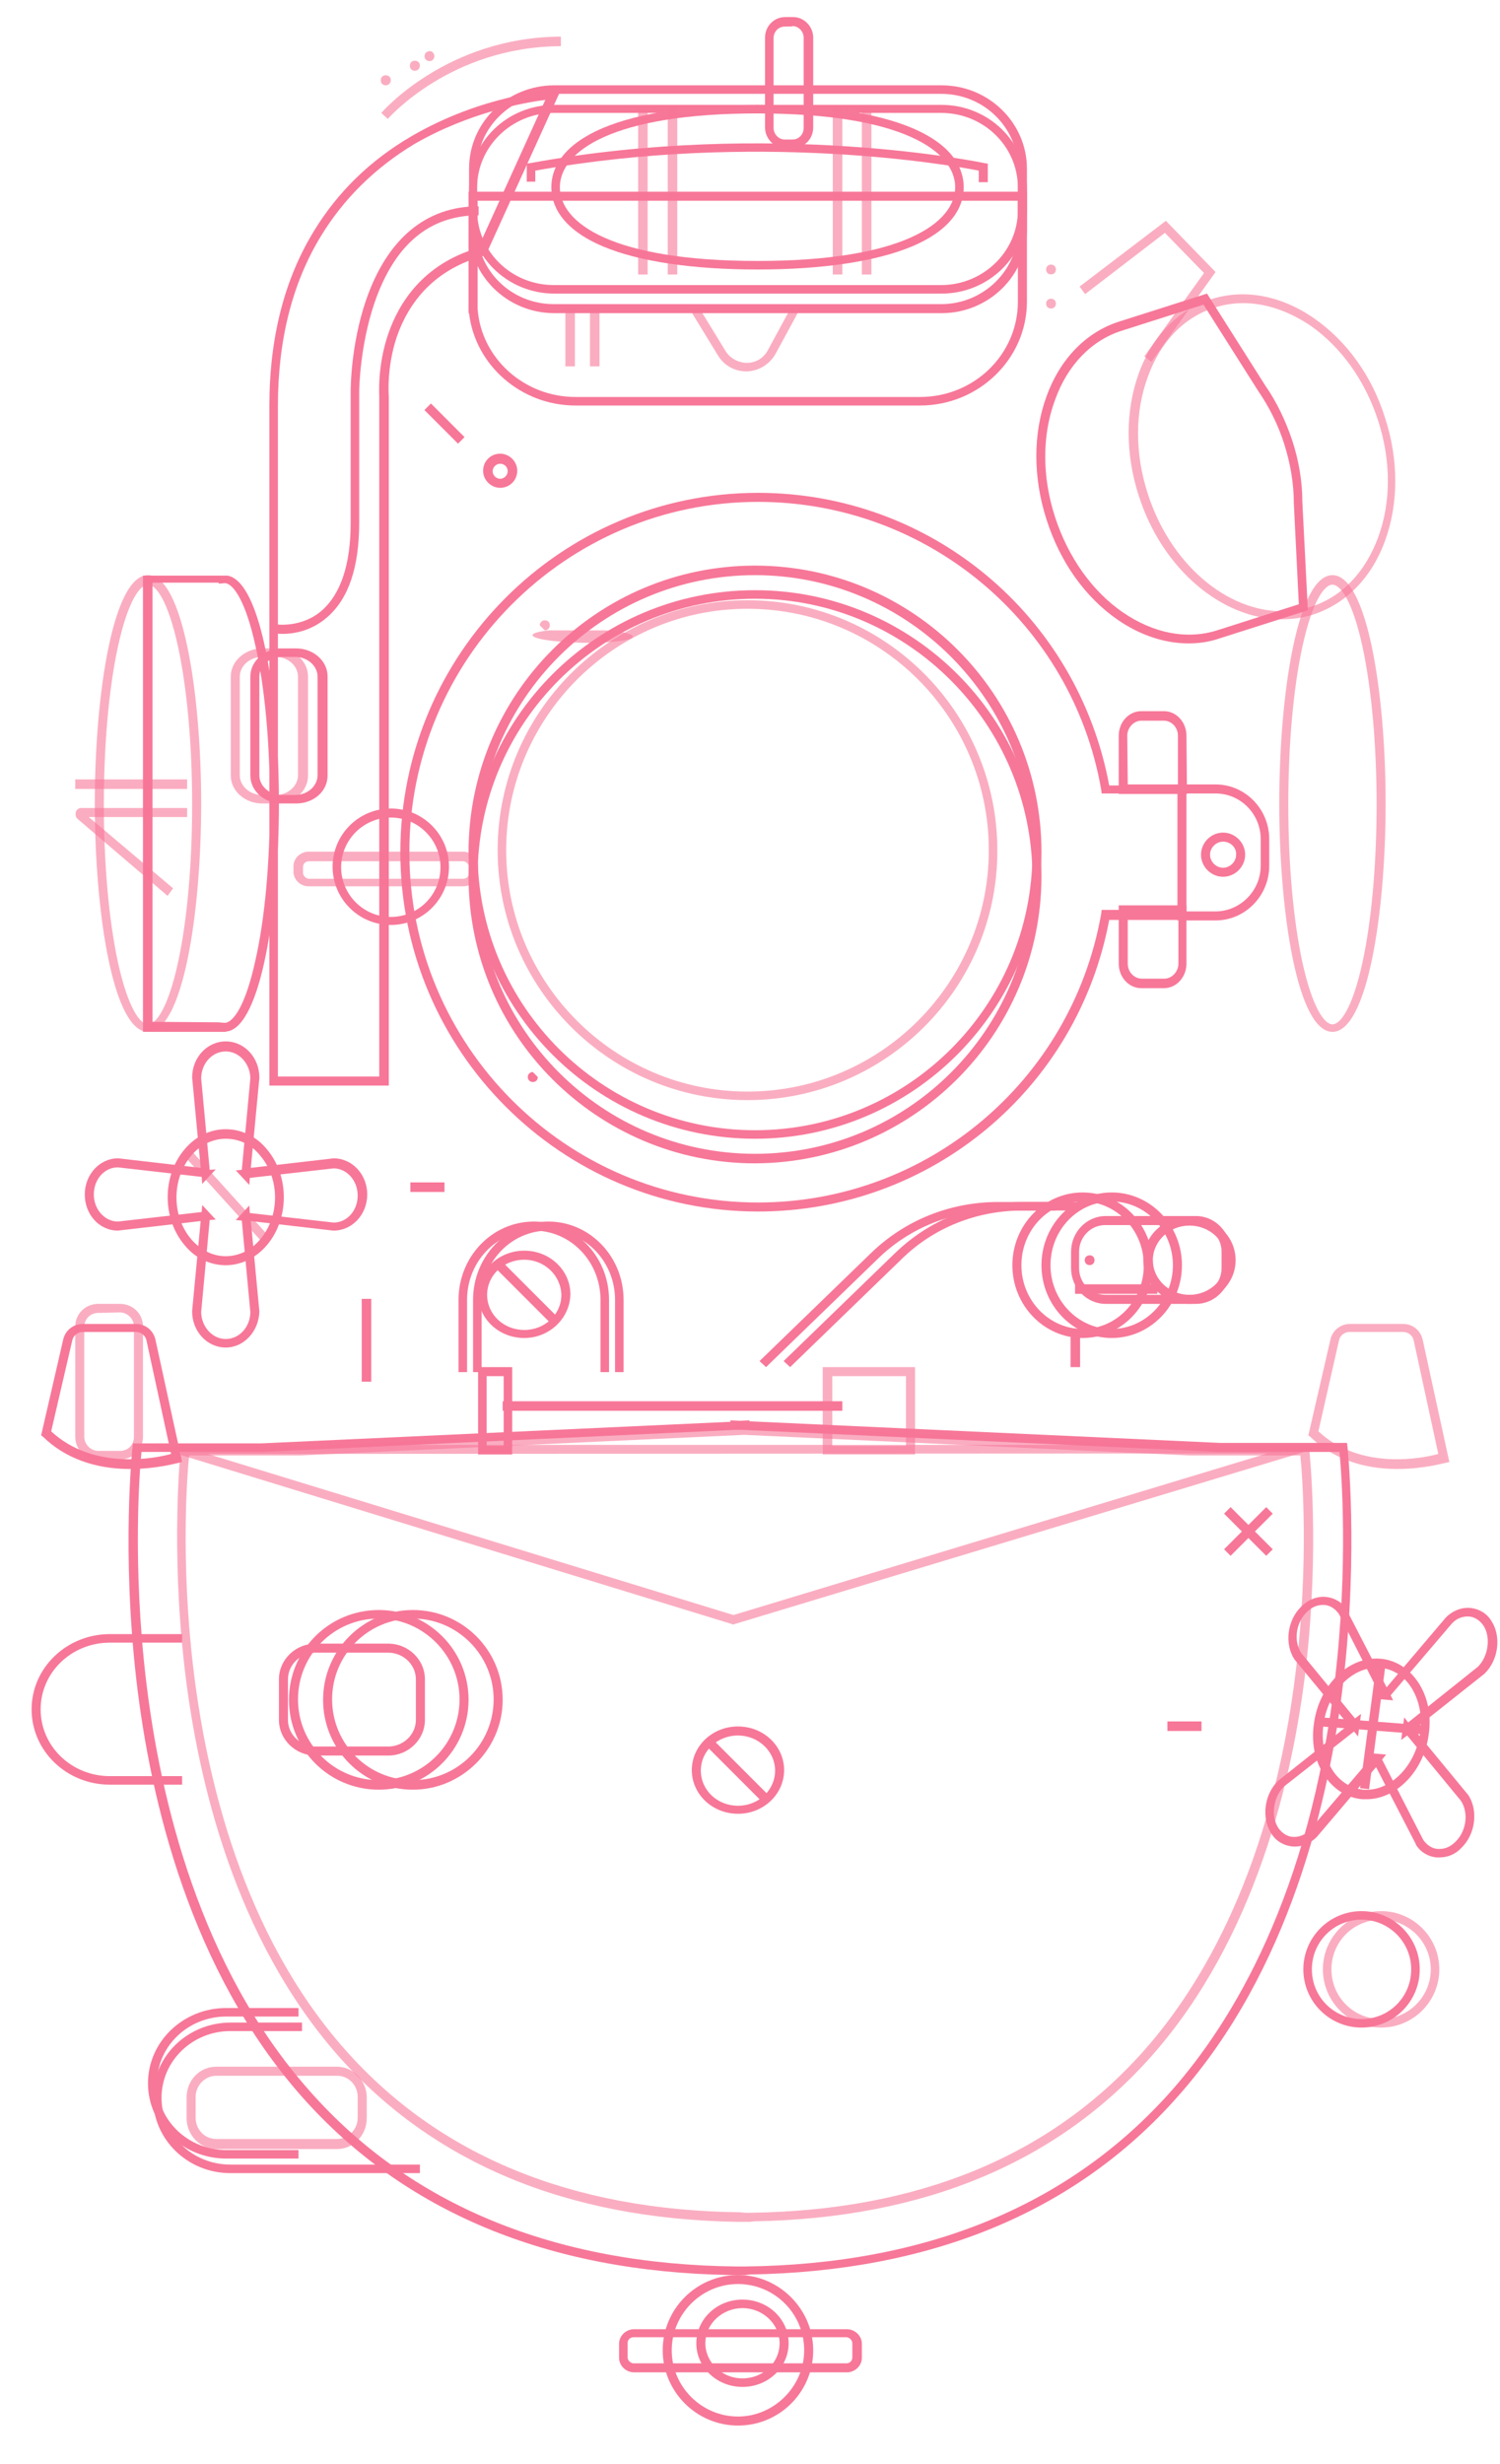 <?xml version="1.0" encoding="utf-8"?>
<!-- Generator: Adobe Illustrator 22.0.0, SVG Export Plug-In . SVG Version: 6.00 Build 0)  -->
<svg version="1.1" id="Layer_1" xmlns="http://www.w3.org/2000/svg" xmlns:xlink="http://www.w3.org/1999/xlink" x="0px" y="0px"
	 viewBox="0 0 299 491" style="enable-background:new 0 0 299 491;" xml:space="preserve">
<style type="text/css">
	.st0{opacity:0.6;}
	.st1{fill:#F21C54;}
	.st2{opacity:0.6;fill:#F21C54;}
</style>
<g class="st0">
	<path class="st1" d="M25.9,292.7c-7,0-13-2.2-17.3-6.4l-0.4-0.3l4.4-19.1c0.4-1.8,2-3.1,3.9-3.1h10.6c1.9,0,3.5,1.3,3.9,3.2
		l5.3,24.3l-0.8,0.2C35.3,291.5,31.3,292.7,25.9,292.7C26,292.7,26,292.7,25.9,292.7z M10.2,285.2c8.4,7.8,20.7,5.4,23.9,4.5
		l-4.9-22.6c-0.2-1-1.1-1.7-2.1-1.7H16.5c-1,0-1.9,0.7-2.1,1.7L10.2,285.2L10.2,285.2z"/>
	<path class="st2" d="M23.9,290.8h-4.3c-2.6,0-4.6-2-4.6-4.5v-22c0-2.5,2-4.5,4.6-4.5h4.3c2.6,0,4.6,2,4.6,4.5v22
		C28.5,288.8,26.5,290.8,23.9,290.8z M19.6,261.6c-1.6,0-2.8,1.2-2.8,2.8v21.9c0,1.5,1.3,2.8,2.8,2.8h4.3c1.6,0,2.8-1.2,2.8-2.8v-22
		c0-1.5-1.3-2.8-2.8-2.8L19.6,261.6L19.6,261.6z M278.5,292.7c-7,0-13-2.2-17.3-6.4l-0.4-0.3l4.4-19.1c0.4-1.8,2-3.1,3.9-3.1h10.6
		c1.9,0,3.5,1.3,3.9,3.2l5.3,24.3l-0.8,0.2C287.8,291.5,283.9,292.7,278.5,292.7C278.6,292.7,278.5,292.7,278.5,292.7L278.5,292.7z
		 M262.8,285.2c8.4,7.8,20.7,5.4,23.9,4.5l-4.9-22.6c-0.2-1-1.1-1.7-2.1-1.7H269c-1,0-1.9,0.7-2.1,1.7L262.8,285.2L262.8,285.2z
		 M0,0 M0,0 M0,0 M0,0"/>
	<path class="st1" d="M36.3,355.6H21.9c-8.6,0-15.6-6.7-15.6-15c0-8.3,7-15,15.6-15h14.4v1.7H21.9c-7.6,0-13.8,5.9-13.8,13.3
		s6.2,13.3,13.8,13.3h14.4V355.6z M59.5,430.1H45.1c-8.6,0-15.6-6.7-15.6-15c0-8.3,7-15,15.6-15h14.4v1.7H45.1
		c-7.6,0-13.8,5.9-13.8,13.3s6.2,13.3,13.8,13.3h14.4C59.5,428.4,59.5,430.1,59.5,430.1z"/>
	<path class="st1" d="M83.7,433H45.9c-8.5,0-15.4-6.7-15.4-15s6.9-15,15.5-15h14.2v1.7H45.9c-7.5,0-13.7,5.9-13.7,13.3
		c0,7.3,6.1,13.3,13.7,13.3h37.8L83.7,433C83.7,433,83.7,433,83.7,433z"/>
	<path class="st1" d="M148.6,453.3h-3v0c-36.4-0.6-65.1-12.6-85.4-35.5c-22.2-25.1-30.2-58.9-33-82.9c-3-26-0.8-46.3-0.8-46.5
		l0.1-0.8H52l93.6-4.3V283l1.9,0.1l1.9-0.1v0.2l93.7,4.3h25.4l0.1,0.8c0,0.2,2.2,20.5-0.8,46.5c-2.8,24-10.8,57.9-33,82.9
		c-20.3,23-49.1,34.9-85.4,35.5L148.6,453.3z M147.5,451.6h1c36.2-0.4,64.8-12.2,85-35c12.1-13.7,27.5-38.9,32.6-81.9
		c2.7-22.9,1.3-41.4,0.9-45.4h-23.8l-95.4-4.4h-0.3l-0.8,0l-94.5,4.4H28.2c-0.4,4-1.8,22.5,0.9,45.4c2.8,23.7,10.7,57.2,32.6,81.9
		c20.1,22.8,48.8,34.6,85,35H147.5L147.5,451.6z"/>
	<path class="st2" d="M149.5,442.7h-2.8v0c-33.7-0.6-60.4-11.7-79.3-33.1c-20.6-23.4-28-54.9-30.6-77.2C34,308.2,36,289.2,36,289
		l0.1-0.8h23.7l86.9-4V284l1.8,0.1l1.8-0.1v0.2l86.9,4h23.7l0.1,0.8c0,0.2,2.1,19.1-0.7,43.3c-2.6,22.3-10.1,53.9-30.6,77.2
		c-18.9,21.4-45.5,32.5-79.3,33.1L149.5,442.7L149.5,442.7z M148.5,440.9h0.9c33.6-0.4,60.1-11.3,78.8-32.5
		c11.2-12.7,25.5-36.2,30.2-76.3c2.5-21.2,1.2-38.3,0.8-42.1h-22.1l-88.7-4.1h-0.1L59.8,290H37.7c-0.4,3.8-1.7,20.9,0.8,42.1
		c2.6,22.1,9.9,53.2,30.2,76.2c18.7,21.2,45.2,32.1,78.8,32.5L148.5,440.9L148.5,440.9z M229.5,72.1l-1.4-1.1l11.9-16.6l-7.8-8
		l-15.9,12.2l-1.1-1.5L232.4,44l9.9,10.2L229.5,72.1z M0,0"/>
	<path class="st1" d="M44.8,205.6H28.5v-90.9h16.9v0c6.7,1.3,10.2,24,10.2,45.4s-3.6,44.1-10.2,45.4v0h-0.2
		C45.1,205.6,44.9,205.6,44.8,205.6L44.8,205.6z M43.6,203.7l1.1,0.1h0.1c1.6,0,4.1-3.2,6.1-12.4c1.9-8.3,2.9-19.5,2.9-31.4
		c0-11.9-1-23-2.9-31.4c-2-9.1-4.5-12.4-6.1-12.4h-0.1l-1.1,0.1v-0.2H30.4v87.5L43.6,203.7L43.6,203.7L43.6,203.7z"/>
	<path class="st2" d="M29.5,205.6c-6.9,0-10.6-23.4-10.6-45.5s3.7-45.5,10.6-45.5c6.9,0,10.6,23.4,10.6,45.5S36.4,205.6,29.5,205.6z
		 M29.5,116.5c-1.6,0-4,3.2-6,12.4c-1.8,8.3-2.8,19.5-2.8,31.4s1,23,2.8,31.4c2,9.1,4.4,12.4,6,12.4s4-3.2,6-12.4
		c1.8-8.3,2.8-19.5,2.8-31.4c0-11.9-1-23-2.8-31.4C33.5,119.7,31.1,116.5,29.5,116.5L29.5,116.5z M0,0"/>
	<path class="st2" d="M15,155.3h22.3v1.9H15V155.3z M33.4,178.5l-17.9-15.3c-0.4-0.3-0.5-0.9-0.4-1.4c0.2-0.5,0.6-0.8,1.1-0.8h21.1
		v1.8H17.7l16.8,14.2L33.4,178.5L33.4,178.5z M0,0"/>
	<path class="st2" d="M265.6,205.6c-6.9,0-10.6-23.4-10.6-45.5s3.7-45.5,10.6-45.5c6.9,0,10.6,23.4,10.6,45.5
		S272.5,205.6,265.6,205.6z M265.6,116.5c-1.6,0-4,3.2-6,12.4c-1.8,8.3-2.8,19.5-2.8,31.4s1,23,2.8,31.4c2,9.1,4.4,12.4,6,12.4
		c1.6,0,4-3.2,6-12.4c1.8-8.3,2.8-19.5,2.8-31.4c0-11.9-1-23-2.8-31.4C269.6,119.7,267.2,116.5,265.6,116.5L265.6,116.5z M0,0 M0,0
		 M0,0"/>
	<path class="st2" d="M182.4,289.8H164v-17.4h18.4V289.8z M165.9,288.1h14.7v-13.9h-14.7V288.1z M0,0"/>
	<path class="st1" d="M151.1,241.4c-39.3,0-71.3-32.1-71.3-71.6c0-39.5,32-71.6,71.3-71.6c34.4,0,63.7,24.4,70,58.3h15.4v26.8h-15.4
		C214.8,217,185.5,241.4,151.1,241.4z M151.1,100c-38.3,0-69.5,31.3-69.5,69.8s31.2,69.8,69.5,69.8c33.7,0,62.5-24.2,68.4-57.5
		l0.1-0.8h15.2v-23.2h-15.2l-0.1-0.8C213.7,124.2,184.9,100,151.1,100z"/>
	<path class="st1" d="M236.6,158.2H223v-11.6c0-2.7,2-4.9,4.5-4.9h4.5c2.5,0,4.5,2.2,4.5,4.9L236.6,158.2L236.6,158.2z M224.8,156.3
		h10v-9.7c0-1.7-1.3-3-2.8-3h-4.5c-1.5,0-2.8,1.4-2.8,3L224.8,156.3L224.8,156.3z M232,196.9h-4.5c-2.5,0-4.5-2.2-4.5-4.9v-11.6
		h13.5v11.6C236.5,194.7,234.5,196.9,232,196.9z M224.8,182.3v9.7c0,1.7,1.3,3,2.8,3h4.5c1.5,0,2.8-1.4,2.8-3v-9.7L224.8,182.3
		L224.8,182.3z"/>
	<path class="st1" d="M242.3,183.4h-7.6v-27.1h7.6c5.9,0,10.7,4.9,10.7,10.9v5.3C253,178.5,248.2,183.4,242.3,183.4L242.3,183.4z
		 M236.4,181.6h5.9c4.9,0,9-4.1,9-9.1v-5.3c0-5-4-9.1-9-9.1h-5.9V181.6L236.4,181.6z"/>
	<path class="st1" d="M243.8,174.7c-2.4,0-4.4-2-4.4-4.4c0-2.4,2-4.4,4.4-4.4c2.4,0,4.4,2,4.4,4.4S246.2,174.7,243.8,174.7z
		 M243.8,167.7c-1.4,0-2.6,1.2-2.6,2.6s1.2,2.6,2.6,2.6c1.4,0,2.6-1.2,2.6-2.6C246.5,168.9,245.3,167.7,243.8,167.7z M150.5,231.8
		c-31.5,0-57.1-25.6-57.1-57.1c0-31.5,25.6-57.1,57.1-57.1c31.5,0,57.1,25.6,57.1,57.1C207.5,206.2,181.9,231.7,150.5,231.8
		L150.5,231.8z M150.5,119.3c-30.5,0-55.3,24.8-55.3,55.3c0,30.5,24.8,55.3,55.3,55.3c30.5,0,55.3-24.8,55.3-55.3
		C205.7,144.2,180.9,119.3,150.5,119.3z"/>
	<path class="st1" d="M150.5,226.9c-31.5,0-57.1-25.6-57.1-57.1c0-31.5,25.6-57.1,57.1-57.1c31.5,0,57.1,25.6,57.1,57.1
		C207.5,201.3,181.9,226.9,150.5,226.9z M150.5,114.6c-30.5,0-55.3,24.8-55.3,55.3c0,30.5,24.8,55.3,55.3,55.3
		c30.5,0,55.3-24.8,55.3-55.3C205.7,139.4,180.9,114.6,150.5,114.6z"/>
	<path class="st2" d="M149,219.2c-27.5,0-49.8-22.4-49.8-49.8s22.3-49.8,49.8-49.8s49.8,22.4,49.8,49.8
		C198.9,196.8,176.5,219.2,149,219.2L149,219.2z M149,121.3c-26.5,0-48.1,21.6-48.1,48.1c0,26.5,21.6,48.1,48.1,48.1
		s48.1-21.6,48.1-48.1C197.1,142.8,175.5,121.3,149,121.3z M0,0 M0,0"/>
	<path class="st1" d="M106.2,213.6c-0.5,0-1,0.4-1,1c0,0.5,0.4,1,1,1s1-0.4,1-1c0,0,0,0,0,0"/>
	<path class="st2" d="M0,0"/>
	<path class="st2" d="M0,0"/>
	<path class="st2" d="M107.6,124.6c0-0.5,0.4-1,1-1s1,0.4,1,1c0,0.5-0.4,1-1,1l0,0 M109.5,125.6c-4.1,0.4-4.5,1.3-0.8,1.9
		c3.7,0.6,10,0.8,14.1,0.3c4.1-0.4,4.5-1.3,0.8-1.9c-0.8-0.1-1.7-0.2-2.8-0.3 M0,0"/>
	<path class="st1" d="M236.9,128.2c-4.7,0-9.6-1.6-14.1-4.7c-6.5-4.5-11.5-11.5-14.2-20c-2.7-8.4-2.7-17.1,0-24.5
		c2.7-7.5,7.9-12.8,14.4-14.9l17.6-5.6l11.6,18.3c2.3,3.3,4.1,7.1,5.4,11c1.3,4,2,8.1,2,12.2l1.1,21.6l-17.6,5.6
		C241.1,127.9,239,128.2,236.9,128.2L236.9,128.2z M239.9,60.7l-16.3,5.2c-6,1.9-10.8,6.8-13.3,13.8c-2.6,7-2.6,15.3,0,23.3
		c2.6,8,7.4,14.8,13.5,19c6.1,4.2,12.8,5.5,18.8,3.6l16.3-5.2l-1-20.2c0-3.9-0.7-7.9-1.9-11.7c-1.2-3.8-3-7.4-5.2-10.6L239.9,60.7
		L239.9,60.7z"/>
	<path class="st2" d="M255.5,123.4c-11.8,0-23.8-9.9-28.5-24.6c-2.7-8.3-2.7-17,0-24.4c2.7-7.5,7.9-12.7,14.5-14.8
		c6.6-2.1,13.9-0.7,20.4,3.8c6.5,4.5,11.6,11.5,14.2,19.9c2.7,8.3,2.7,17,0,24.4c-2.7,7.5-7.9,12.7-14.5,14.8
		C259.6,123.1,257.6,123.4,255.5,123.4L255.5,123.4z M247.8,60.4c-1.9,0-3.9,0.3-5.7,0.9c-6.1,1.9-10.8,6.8-13.3,13.8
		c-2.6,7-2.6,15.3,0,23.3c4.5,14,15.7,23.4,26.8,23.4c1.9,0,3.8-0.3,5.7-0.9c6.1-1.9,10.8-6.8,13.4-13.8c2.6-7,2.6-15.3,0-23.3
		c-2.6-8-7.4-14.7-13.6-19C256.7,61.9,252.2,60.4,247.8,60.4L247.8,60.4z M0,0 M0,0 M0,0 M0,0"/>
	<path class="st1" d="M100.2,279.2h67.7v1.9h-67.7V279.2z"/>
	<path class="st1" d="M102.1,289.8h-6.8v-17.4h6.8V289.8z M97,288.1h3.4v-13.9H97V288.1z M77.5,216.3H53.7V80.8
		c0-13.5,3-25.2,8.9-34.8c4.7-7.7,11.2-14.1,19.5-18.9C96,19,109.7,18,110.3,18l1.5-0.1l-15,33L96.3,51c-8.5,2.4-14.3,7.8-17.2,16.1
		C77,73.3,77.5,79,77.5,79V216.3z M55.4,214.5h20.2V79.1c0-0.6-0.4-6.2,1.8-12.6c2.1-6.1,6.9-13.9,17.9-17.1l13.4-29.5
		c-3.9,0.5-15,2.4-26.1,8.8C74.8,33.4,68.5,39.6,64,47c-5.7,9.3-8.6,20.7-8.6,33.8L55.4,214.5L55.4,214.5L55.4,214.5z M158.1,29.5
		h-1.6c-2.2,0-4-1.9-4-4.1V7.5c0-2.3,1.8-4.1,4-4.1h1.6c2.2,0,4,1.9,4,4.1v17.9C162.1,27.7,160.3,29.5,158.1,29.5z M156.4,5.3
		c-1.2,0-2.2,1-2.2,2.3v17.9c0,1.2,1,2.3,2.2,2.3h1.6c1.2,0,2.2-1,2.2-2.3V7.5c0-1.2-1-2.3-2.2-2.3C158.1,5.3,156.4,5.3,156.4,5.3z"
		/>
	<path class="st1" d="M183.4,80.8h-68.7c-10.8,0-20-8-21.2-18.4h-0.1V38.2h111.3v21.9C204.7,71.5,195.1,80.8,183.4,80.8L183.4,80.8z
		 M95.2,60.7l0,0.8c0.7,9.9,9.3,17.6,19.5,17.6h68.7c10.8,0,19.5-8.5,19.5-19v-0.8l0-0.9h0V40H95.2V60.7z"/>
	<path class="st1" d="M187.7,62.4h-77.2c-9.4,0-17-7.5-17-16.6v-8.3c0-9.2,7.6-16.6,17-16.6h77.2c9.4,0,17,7.5,17,16.6v8.3
		C204.7,55,197,62.4,187.7,62.4L187.7,62.4z M110.4,22.5c-8.4,0-15.3,6.7-15.3,14.9v8.3c0,8.2,6.8,14.9,15.3,14.9h77.2
		c8.4,0,15.3-6.7,15.3-14.9v-8.3c0-8.2-6.8-14.9-15.3-14.9L110.4,22.5L110.4,22.5z"/>
	<path class="st1" d="M187.7,58.5h-77.2c-9.4,0-17-7.5-17-16.6v-8.3c0-9.2,7.6-16.6,17-16.6h77.2c9.4,0,17,7.5,17,16.6v8.3
		C204.7,51.1,197,58.5,187.7,58.5L187.7,58.5z M110.4,18.7c-8.4,0-15.3,6.7-15.3,14.9v8.3c0,8.2,6.8,14.9,15.3,14.9h77.2
		c8.4,0,15.3-6.7,15.3-14.9v-8.3c0-8.2-6.8-14.9-15.3-14.9L110.4,18.7L110.4,18.7z"/>
	<path class="st1" d="M151,53.7c-13,0-23.7-1.6-30.8-4.6c-8.5-3.6-10.3-8.4-10.3-11.8c0-3.4,1.8-8.2,10.3-11.8
		c7.1-3,17.8-4.6,30.8-4.6c13,0,23.7,1.6,30.8,4.6c8.5,3.6,10.3,8.4,10.3,11.8c0,3.4-1.8,8.2-10.3,11.8
		C174.6,52.1,164,53.7,151,53.7L151,53.7z M151,22.6c-29,0-39.4,7.6-39.4,14.7s10.3,14.7,39.4,14.7c29,0,39.4-7.6,39.4-14.7
		C190.4,30.2,180,22.6,151,22.6L151,22.6z"/>
	<path class="st1" d="M196.9,36.3h-1.8V34c-5.6-1.1-44.2-7.9-88.4,0v2.2H105v-3.6l0.7-0.1c48.2-8.8,90.1-0.1,90.5,0l0.7,0.1
		C196.9,32.6,196.9,36.3,196.9,36.3z"/>
	<path class="st2" d="M133.1,21.8h1.9v32.9h-1.9V21.8z M127.2,21.8h1.9v32.9h-1.9V21.8z M171.8,21.8h1.9v32.9h-1.9V21.8z M166,21.8
		h1.9v32.9H166V21.8z M148.8,74c-2.4,0-4.5-1.2-5.7-3.2l-5.2-8.5l1.5-0.9l5.2,8.5c0.9,1.5,2.6,2.4,4.3,2.4c1.8,0,3.4-1,4.2-2.6
		l4.5-8.3l1.5,0.8l-4.5,8.3c-1.2,2.1-3.3,3.4-5.7,3.5H148.8L148.8,74z M112.7,61.4h1.9v11.6h-1.9V61.4z M117.6,61.4h1.9v11.6h-1.9
		V61.4z M77.3,23.7L76,22.5c0.1-0.1,13-15.1,35.8-15.2v1.9C89.8,9.3,77.4,23.6,77.3,23.7z M77.9,16c0,0.5-0.4,1-1,1s-1-0.4-1-1
		s0.4-1,1-1S77.9,15.4,77.9,16 M83.7,13.1c0,0.5-0.4,1-1,1s-1-0.4-1-1s0.4-1,1-1S83.7,12.5,83.7,13.1 M86.5,10.8
		c0.2,0.5,0,1.1-0.5,1.3c-0.5,0.2-1.1,0-1.3-0.5c-0.2-0.5,0-1.1,0.5-1.3C85.8,10,86.3,10.3,86.5,10.8 M210.4,53.3
		c0.2,0.5,0,1.1-0.5,1.3c-0.5,0.2-1.1,0-1.3-0.5c-0.2-0.5,0-1.1,0.5-1.3C209.6,52.6,210.2,52.8,210.4,53.3 M210.4,60.1
		c0.2,0.5,0,1.1-0.5,1.3c-0.5,0.2-1.1,0-1.3-0.5c-0.2-0.5,0-1.1,0.5-1.3C209.6,59.4,210.2,59.6,210.4,60.1 M0,0 M0,0 M0,0 M0,0"/>
	<path class="st1" d="M81.8,235.6h6.8v1.9h-6.8V235.6z M45,268.5c-3.7,0-6.7-3.2-6.7-7.2v-0.1l1.7-17.9l-16.5,1.9
		c-3.7,0-6.6-3.2-6.6-7.2c0-4,3-7.2,6.6-7.2h0.1l16.4,1.9l-1.7-18c0-4,3-7.2,6.7-7.2s6.7,3.2,6.7,7.2v0.1l-1.7,17.9l16.5-1.9
		c3.7,0,6.7,3.2,6.7,7.2c0,4-3,7.2-6.7,7.2h-0.1l-16.4-1.9l1.7,18C51.6,265.3,48.6,268.5,45,268.5L45,268.5z M40.1,261.4
		c0,2.9,2.2,5.4,4.9,5.4c2.7,0,4.9-2.4,4.9-5.4l-1.7-18.2l-1.2-0.1l2.7-2.9l0.1,1.5l16.7,1.9c2.7,0,4.8-2.4,4.8-5.4
		s-2.2-5.4-4.8-5.4l-16.7,1.9l-0.1,1.4l-2.7-2.9l1.2-0.1l1.7-18.2c0-2.9-2.2-5.4-4.9-5.4c-2.7,0-4.9,2.4-4.9,5.4l1.7,18.2L43,233
		l-2.7,2.9l-0.1-1.4l-16.7-1.9c-2.7,0-4.8,2.4-4.8,5.4s2.2,5.4,4.8,5.4l16.7-1.9l0.1-1.4l2.7,2.9l-1.2,0.1
		C41.8,243.2,40.1,261.4,40.1,261.4z"/>
	<path class="st1" d="M45,252.1c-3.1,0-6.1-1.4-8.2-4c-4.5-5.3-4.5-13.8,0-19.1c2.2-2.6,5.1-4,8.2-4s6.1,1.4,8.2,4
		c4.5,5.3,4.5,13.8,0,19.1C51.1,250.6,48.1,252.1,45,252.1z M45,226.9c-2.6,0-5.1,1.2-6.9,3.4c-3.9,4.6-3.9,12,0,16.6
		c1.9,2.2,4.3,3.4,6.9,3.4c2.6,0,5.1-1.2,6.9-3.4c3.9-4.6,3.9-12,0-16.6C50.1,228,47.6,226.9,45,226.9z M36.3,228.8l16.5,17.4"/>
	<path class="st2" d="M36.6,230.2l1.3-1.2l15.3,16.9l-1.3,1.2L36.6,230.2z M52.7,228.8l-16.5,17.4 M0,0 M0,0 M0,0 M0,0"/>
	<path class="st1" d="M232.7,343h6.8v1.9h-6.8V343z M286.9,370.1c-0.2,0-0.4,0-0.6,0c-1.7-0.2-3.2-1.1-4.1-2.6l0-0.1l-7.9-15.3
		l-11.8,13.9c-1.4,1.4-3.2,2.1-5,1.9c-1.7-0.2-3.2-1.1-4.1-2.6c-2-3.1-1.4-7.8,1.4-10.5l0,0l14-11.1l-10.8-13.1
		c-2-3.1-1.4-7.8,1.4-10.5c1.4-1.4,3.2-2.1,5-1.9c1.7,0.2,3.2,1.1,4.1,2.6l0,0.1l7.9,15.3l11.8-13.9c1.4-1.4,3.2-2.1,5-1.9
		c1.7,0.2,3.2,1.1,4.1,2.6c2,3.1,1.4,7.8-1.4,10.5l0,0l-14,11.1l10.8,13.1c2,3.1,1.4,7.8-1.4,10.5
		C290.1,369.5,288.5,370.1,286.9,370.1L286.9,370.1z M283.7,366.6c0.7,1,1.7,1.7,2.8,1.8c1.3,0.1,2.5-0.3,3.6-1.4
		c2.2-2.1,2.7-5.8,1.1-8.2l-10.7-13l-1.2,0.9l0.6-4.5l0.8,1l13.9-11.1c2.1-2.1,2.6-5.9,1.1-8.2c-0.7-1-1.7-1.7-2.8-1.8
		c-1.2-0.1-2.5,0.3-3.5,1.4l-12.2,14.3l0.5,1l-3.5-0.3l0.8-1l-8.1-15.9c-0.7-1-1.7-1.7-2.8-1.8c-1.3-0.1-2.5,0.3-3.6,1.4
		c-2.2,2.1-2.7,5.8-1.1,8.2l10.7,13l1.2-0.9l-0.6,4.5l-0.8-1L255.9,356c-2.1,2.1-2.6,5.9-1.1,8.2c0.7,1,1.7,1.7,2.8,1.8
		c1.2,0.1,2.5-0.3,3.5-1.4l12.2-14.3l-0.5-1l3.5,0.3l-0.8,1L283.7,366.6z"/>
	<path class="st1" d="M272.4,358.5c-0.2,0-0.5,0-0.8,0c-2.7-0.2-5.2-1.6-7-3.9c-2.3-2.9-3.3-6.9-2.7-11.1c1-7.7,6.9-13.5,13.2-13
		c2.7,0.2,5.2,1.6,7,3.9c2.3,2.9,3.3,6.9,2.7,11.1C283.9,352.8,278.4,358.5,272.4,358.5L272.4,358.5z M274.4,332.3
		c-5.1,0-9.8,5-10.6,11.4c-0.5,3.7,0.4,7.2,2.3,9.7c1.5,1.9,3.5,3,5.7,3.2c5.3,0.4,10.4-4.7,11.3-11.4c0.5-3.7-0.4-7.2-2.3-9.7
		c-1.5-1.9-3.5-3-5.7-3.2L274.4,332.3L274.4,332.3z M284,345.9l-20.3-1.9"/>
	<path class="st1" d="M263.3,344l0.1-1.8l20.7,1.6l-0.1,1.8L263.3,344z M275.3,331.4l-2.9,26.1"/>
	<path class="st1" d="M271.1,356.3l3.3-25l1.8,0.2l-3.3,25L271.1,356.3z M56.4,126.3c-1,0-1.6-0.1-1.7-0.1l0.3-1.8
		c0,0,5,0.8,9.1-2.7c3.8-3.3,5.8-9.2,5.8-17.5V77.9c0-0.4,0-9.2,3.1-18.2c4.2-12.1,11.9-18.6,22.4-18.6v1.8
		c-9.8,0-16.7,5.8-20.7,17.3c-3,8.7-3.1,17.6-3.1,17.7v26.2c0,8.9-2.1,15.2-6.4,18.9C62,125.8,58.4,126.3,56.4,126.3z M59,160.1
		h-2.8c-3.5,0-6.3-2.5-6.3-5.6v-19.7c0-3.1,2.9-5.6,6.3-5.6H59c3.5,0,6.3,2.5,6.3,5.6v19.7C65.3,157.7,62.5,160.1,59,160.1z
		 M56.1,130.9c-2.4,0-4.4,1.8-4.4,3.9v19.7c0,2.1,2,3.9,4.4,3.9h2.8c2.4,0,4.4-1.8,4.4-3.9v-19.7c0-2.1-2-3.9-4.4-3.9L56.1,130.9
		L56.1,130.9z"/>
	<path class="st2" d="M55.1,160.1h-2.8c-3.5,0-6.3-2.5-6.3-5.6v-19.7c0-3.1,2.9-5.6,6.3-5.6h2.8c3.5,0,6.3,2.5,6.3,5.6v19.7
		C61.4,157.7,58.6,160.1,55.1,160.1z M52.2,130.9c-2.4,0-4.4,1.8-4.4,3.9v19.7c0,2.1,2,3.9,4.4,3.9h2.8c2.4,0,4.4-1.8,4.4-3.9v-19.7
		c0-2.1-2-3.9-4.4-3.9L52.2,130.9L52.2,130.9z M0,0"/>
	<path class="st2" d="M67.2,428.2H43.1c-3.2,0-5.9-2.8-5.9-6.1v-4.2c0-3.4,2.6-6.1,5.9-6.1h24.1c3.2,0,5.9,2.8,5.9,6.1v4.2
		C73.1,425.4,70.5,428.2,67.2,428.2z M43.1,413.6c-2.2,0-4.1,1.9-4.1,4.2v4.2c0,2.3,1.8,4.2,4.1,4.2h24.1c2.2,0,4.1-1.9,4.1-4.2
		v-4.2c0-2.3-1.8-4.2-4.1-4.2H43.1z M0,0 M0,0"/>
	<path class="st1" d="M77.9,184.3c-6.4,0-11.6-5.2-11.6-11.6s5.2-11.6,11.6-11.6c6.4,0,11.6,5.2,11.6,11.6
		C89.5,179.1,84.3,184.3,77.9,184.3L77.9,184.3z M77.9,162.9c-5.4,0-9.9,4.4-9.9,9.9c0,5.4,4.4,9.9,9.9,9.9s9.9-4.4,9.9-9.9
		C87.8,167.3,83.3,162.9,77.9,162.9z"/>
	<path class="st2" d="M92.3,176.6H61.5c-1.6,0-3-1.3-3-2.9v-1.1c0-1.6,1.4-2.9,3-2.9h30.8c1.6,0,3,1.3,3,2.9v1.1
		C95.3,175.3,94,176.6,92.3,176.6z M61.6,171.6c-0.7,0-1.2,0.5-1.2,1.2v1.1c0,0.6,0.6,1.2,1.2,1.2h30.7c0.7,0,1.2-0.5,1.2-1.2v-1.1
		c0-0.6-0.6-1.2-1.2-1.2C92.3,171.6,61.6,171.6,61.6,171.6z M0,0"/>
	<path class="st1" d="M147.1,483.3c-8.3,0-15-6.8-15-15c0-8.3,6.8-15,15-15c8.2,0,15,6.8,15,15C162.1,476.6,155.4,483.3,147.1,483.3
		L147.1,483.3z M147.1,455.1c-7.3,0-13.2,6-13.2,13.2c0,7.3,6,13.2,13.2,13.2s13.2-6,13.2-13.2C160.3,461,154.4,455.1,147.1,455.1
		L147.1,455.1z"/>
	<path class="st1" d="M168.8,472.7h-42.4c-1.6,0-3-1.3-3-2.9v-2.8c0-1.6,1.4-2.9,3-2.9h42.4c1.6,0,3,1.3,3,2.9v2.8
		C171.8,471.4,170.4,472.7,168.8,472.7L168.8,472.7z M126.3,465.7c-0.7,0-1.2,0.5-1.2,1.2v2.8c0,0.6,0.6,1.2,1.2,1.2h42.4
		c0.7,0,1.2-0.5,1.2-1.2v-2.8c0-0.6-0.6-1.2-1.2-1.2H126.3L126.3,465.7z"/>
	<path class="st1" d="M148,475.6c-5.1,0-9.2-3.9-9.2-8.7c0-4.8,4.1-8.7,9.2-8.7s9.2,3.9,9.2,8.7S153.1,475.6,148,475.6z M148,459.9
		c-4,0-7.4,3.1-7.4,7c0,3.8,3.3,7,7.4,7c4.1,0,7.4-3.1,7.4-7C155.4,463.1,152.1,459.9,148,459.9L148,459.9z M215.8,266.6
		c-7.7,0-14-6.5-14-14.5c0-8,6.3-14.5,14-14.5c7.7,0,14,6.5,14,14.5C229.8,260.1,223.5,266.6,215.8,266.6z M215.8,239.4
		c-6.8,0-12.2,5.7-12.2,12.7c0,7,5.5,12.7,12.2,12.7c6.8,0,12.2-5.7,12.2-12.7C228,245.1,222.5,239.4,215.8,239.4z"/>
	<path class="st1" d="M221.6,266.6c-7.7,0-14-6.5-14-14.5c0-8,6.3-14.5,14-14.5s14,6.5,14,14.5C235.6,260.1,229.3,266.6,221.6,266.6
		z M221.6,239.4c-6.8,0-12.2,5.7-12.2,12.7c0,7,5.5,12.7,12.2,12.7s12.2-5.7,12.2-12.7C233.8,245.1,228.3,239.4,221.6,239.4
		L221.6,239.4z"/>
	<path class="st1" d="M238.4,259.8h-18c-3.8,0-6.9-3.2-6.9-7.1v-3.3c0-3.9,3.1-7.1,6.9-7.1h18c3.8,0,6.9,3.2,6.9,7.1v3.3
		C245.3,256.6,242.2,259.8,238.4,259.8L238.4,259.8z M220.3,244.1c-2.9,0-5.2,2.4-5.2,5.3v3.3c0,2.9,2.3,5.3,5.2,5.3h18
		c2.9,0,5.2-2.4,5.2-5.3v-3.3c0-2.9-2.3-5.3-5.2-5.3H220.3z"/>
	<path class="st1" d="M237.1,259.8c-5.1,0-9.2-3.9-9.2-8.7c0-4.8,4.1-8.7,9.2-8.7c5.1,0,9.2,3.9,9.2,8.7
		C246.3,255.9,242.1,259.8,237.1,259.8L237.1,259.8z M237.1,244.2c-4,0-7.3,3.1-7.3,6.9c0,3.8,3.3,6.9,7.3,6.9c4,0,7.3-3.1,7.3-6.9
		C244.4,247.2,241.1,244.2,237.1,244.2z M218.1,250.7c0.2,0.5,0,1.1-0.5,1.3c-0.5,0.2-1.1,0-1.3-0.5c-0.2-0.5,0-1.1,0.5-1.3
		C217.4,250,217.9,250.2,218.1,250.7"/>
	<path class="st1" d="M214.3,255.9h16.4v1.9h-16.4V255.9z M82.3,356.6c-9.9,0-17.9-8-17.9-17.9c0-9.9,8-17.9,17.9-17.9
		s17.9,8,17.9,17.9C100.2,348.5,92.1,356.6,82.3,356.6z M82.3,322.5c-8.9,0-16.1,7.2-16.1,16.1s7.2,16.1,16.1,16.1
		s16.1-7.2,16.1-16.1C98.4,329.8,91.2,322.5,82.3,322.5L82.3,322.5z"/>
	<path class="st1" d="M75.5,356.6c-9.9,0-17.9-8-17.9-17.9c0-9.9,8-17.9,17.9-17.9c9.9,0,17.9,8,17.9,17.9
		C93.4,348.5,85.4,356.6,75.5,356.6z M75.5,322.5c-8.9,0-16.1,7.2-16.1,16.1s7.2,16.1,16.1,16.1c8.9,0,16.1-7.2,16.1-16.1
		C91.6,329.8,84.4,322.5,75.5,322.5z"/>
	<path class="st1" d="M77.4,349.8H62.9c-4,0-7.3-3.2-7.3-7.1v-8.1c0-3.9,3.3-7.1,7.3-7.1h14.5c4,0,7.3,3.2,7.3,7.1v8.1
		C84.7,346.6,81.4,349.8,77.4,349.8z M62.9,329.3c-3,0-5.5,2.4-5.5,5.3v8.1c0,2.9,2.5,5.3,5.5,5.3h14.5c3,0,5.5-2.4,5.5-5.3v-8.1
		c0-2.9-2.5-5.3-5.5-5.3C77.4,329.3,62.9,329.3,62.9,329.3z M271.4,404c-6.4,0-11.6-5.2-11.6-11.6s5.2-11.6,11.6-11.6
		S283,386,283,392.4C283,398.8,277.8,404,271.4,404z M271.4,382.5c-5.5,0-9.9,4.4-9.9,9.9c0,5.5,4.4,9.9,9.9,9.9
		c5.5,0,9.9-4.4,9.9-9.9S276.8,382.5,271.4,382.5z"/>
	<path class="st2" d="M275.3,404c-6.4,0-11.6-5.2-11.6-11.6s5.2-11.6,11.6-11.6s11.6,5.2,11.6,11.6C286.9,398.8,281.7,404,275.3,404
		z M275.3,382.5c-5.5,0-9.9,4.4-9.9,9.9c0,5.5,4.4,9.9,9.9,9.9c5.4,0,9.9-4.4,9.9-9.9S280.7,382.5,275.3,382.5z M0,0"/>
	<path class="st1" d="M84.6,81.7l1.3-1.3l6.7,6.7l-1.3,1.3L84.6,81.7z M99.7,97.2c-1.8,0-3.4-1.5-3.4-3.4s1.5-3.4,3.4-3.4
		c1.8,0,3.4,1.5,3.4,3.4S101.6,97.2,99.7,97.2z M99.7,92.4c-0.8,0-1.5,0.7-1.5,1.5s0.7,1.5,1.5,1.5c0.8,0,1.5-0.7,1.5-1.5
		C101.2,93,100.5,92.4,99.7,92.4z M157.5,272.4l-1.3-1.2l22.2-21.5c6.8-6.6,15.8-10.2,25.4-10.2h11.4v1.7h-11.4
		c-9.1,0-17.7,3.4-24.1,9.7L157.5,272.4L157.5,272.4z"/>
	<path class="st1" d="M152.7,272.4l-1.3-1.2l22.2-21.5c6.8-6.6,15.8-10.2,25.4-10.2h11.4v1.7H199c-9.1,0-17.7,3.4-24.1,9.7
		L152.7,272.4L152.7,272.4z M213.4,265.6h1.9v6.8h-1.9V265.6z M72.1,258.8H74v16.5h-1.9V258.8z M124.3,273.4h-1.7V259
		c0-7.6-5.9-13.8-13.3-13.8s-13.3,6.2-13.3,13.8v14.4h-1.7V259c0-8.6,6.7-15.6,15-15.6s15,7,15,15.6V273.4z"/>
	<path class="st1" d="M121.4,273.4h-1.7V259c0-7.6-5.9-13.8-13.3-13.8s-13.3,6.2-13.3,13.8v14.4h-1.7V259c0-8.6,6.7-15.6,15-15.6
		s15,7,15,15.6V273.4z"/>
	<path class="st1" d="M104.5,266.6c-5.1,0-9.2-3.9-9.2-8.7c0-4.8,4.1-8.7,9.2-8.7s9.2,3.9,9.2,8.7
		C113.6,262.7,109.5,266.6,104.5,266.6L104.5,266.6z M104.5,251c-4.1,0-7.4,3.1-7.4,7s3.3,7,7.4,7s7.4-3.1,7.4-7
		C111.8,254.1,108.5,251,104.5,251L104.5,251z"/>
	<path class="st1" d="M98.9,252.8l1.3-1.3l11.3,11.3l-1.3,1.3L98.9,252.8z"/>
	<path class="st2" d="M0,0"/>
	<path class="st1" d="M244,301.6l1.3-1.3l8.4,8.4l-1.3,1.3L244,301.6z"/>
	<path class="st1" d="M244,308.7l8.4-8.4l1.3,1.3l-8.4,8.4L244,308.7z M147.1,361.4c-5.1,0-9.2-3.9-9.2-8.7c0-4.8,4.1-8.7,9.2-8.7
		c5.1,0,9.2,3.9,9.2,8.7S152.2,361.4,147.1,361.4L147.1,361.4z M147.1,345.8c-4.1,0-7.4,3.1-7.4,7s3.3,7,7.4,7s7.4-3.1,7.4-7
		S151.1,345.8,147.1,345.8L147.1,345.8z"/>
	<path class="st1" d="M140.3,347.4l1.3-1.3l11.3,11.3l-1.3,1.3L140.3,347.4z"/>
	<path class="st2" d="M0,0"/>
	<path class="st2" d="M0,0"/>
	<path class="st2" d="M0,0"/>
	<path class="st2" d="M146.1,323.7l-0.2-0.1L29.5,287.9h235.1L146.1,323.7L146.1,323.7z M41.4,289.7l104.8,32.1l106.4-32.2
		L41.4,289.7L41.4,289.7L41.4,289.7z M0,0 M0,0"/>
</g>
</svg>
